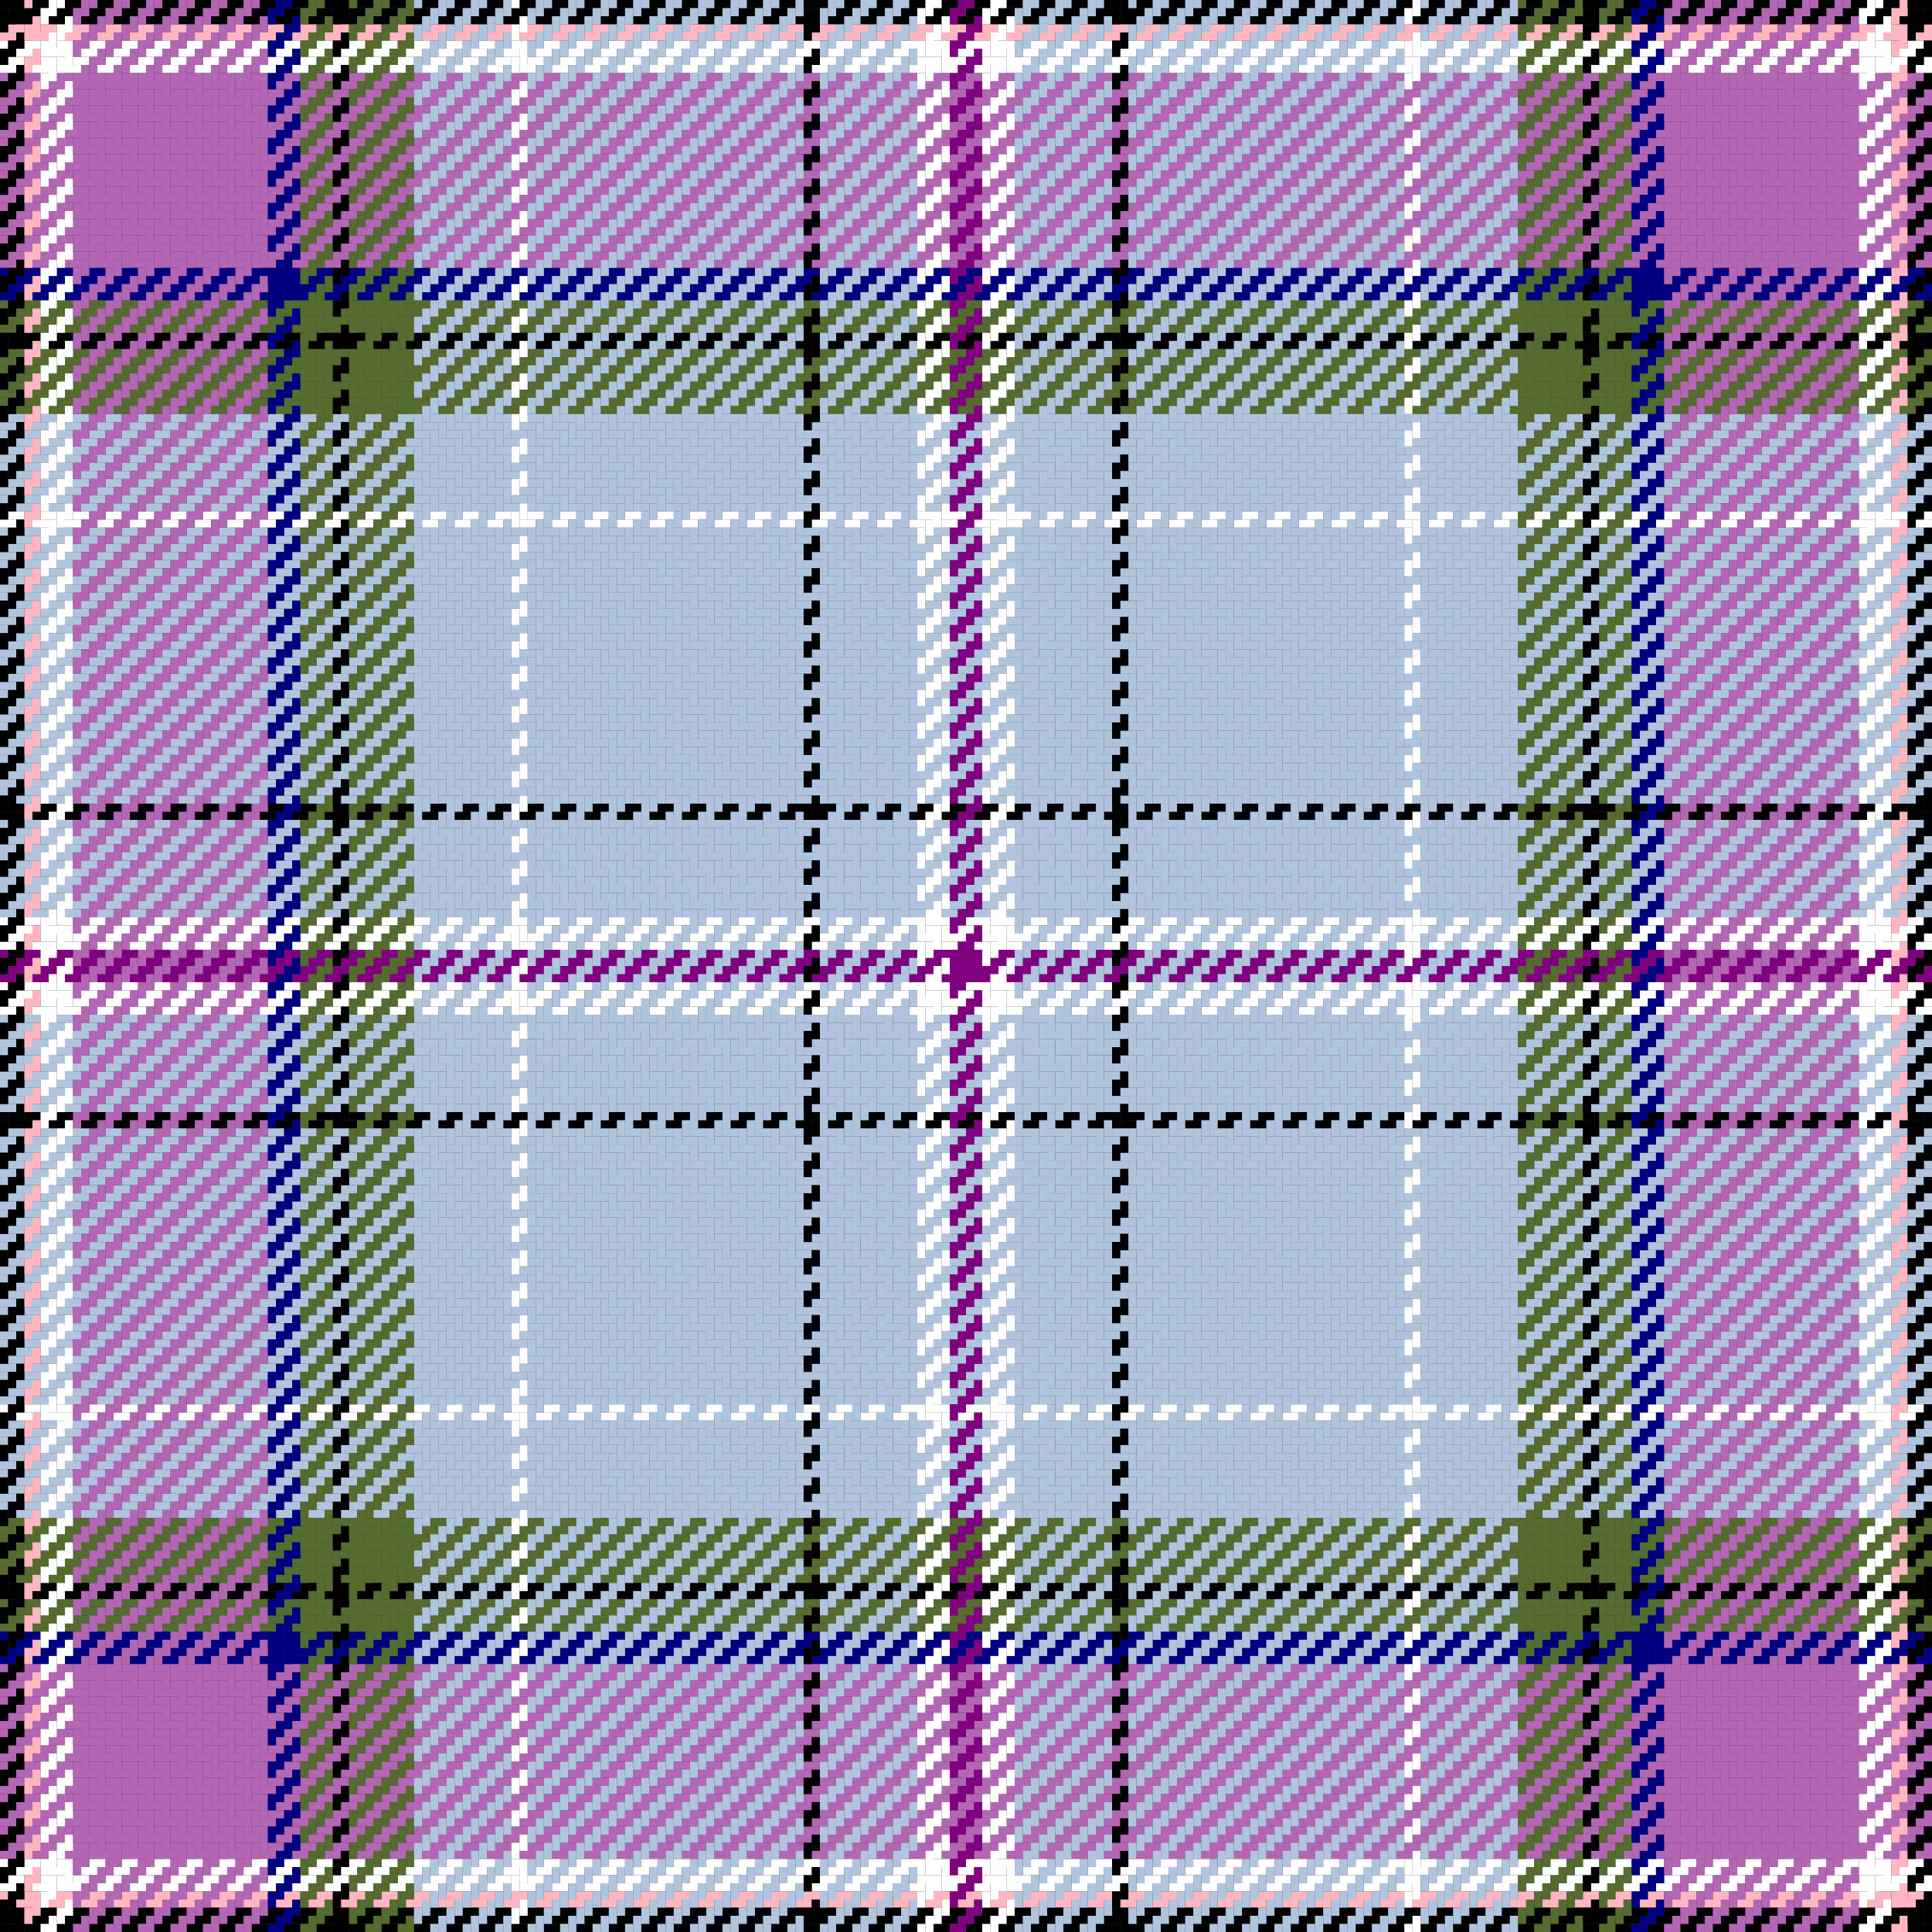 ﻿<?xml version="1.0" encoding="utf-8"?>
<!DOCTYPE svg PUBLIC "-//W3C//DTD SVG 1.1//EN" "http://www.w3.org/Graphics/SVG/1.1/DTD/svg11.dtd">
<svg xmlns="http://www.w3.org/2000/svg" id="Tartan-In-SVG" x="0" y="0" width="476" height="476" version="1.1" viewbox="0 0 476 476">
<rect width="100%" height="100%" fill="#333333" stroke="none"/>
<style>
svg {
zoom: 1.0;
}
.c0 {
fill: none;
stroke: black;
stroke-dasharray: 4, 4;
stroke-width: 2;
}

.c1 {
fill: none;
stroke: lightpink;
stroke-dasharray: 4, 4;
stroke-width: 2;
}

.c2 {
fill: none;
stroke: white;
stroke-dasharray: 4, 4;
stroke-width: 2;
}

.c3 {
fill: none;
stroke: #b366b3;
stroke-dasharray: 4, 4;
stroke-width: 2;
}

.c4 {
fill: none;
stroke: navy;
stroke-dasharray: 4, 4;
stroke-width: 2;
}

.c5 {
fill: none;
stroke: darkolivegreen;
stroke-dasharray: 4, 4;
stroke-width: 2;
}

.c6 {
fill: none;
stroke: lightsteelblue;
stroke-dasharray: 4, 4;
stroke-width: 2;
}

.c7 {
fill: none;
stroke: purple;
stroke-dasharray: 4, 4;
stroke-width: 2;
}
</style>
<g id="horizontal-rows" y="0" x="0">
<line class="c0" x1="0" y1="1" x2="476" y2="1" />
<line class="c0" x1="-2" y1="3" x2="476" y2="3" />
<line class="c0" x1="4" y1="5" x2="476" y2="5" />
<line class="c1" x1="2" y1="7" x2="476" y2="7" />
<line class="c1" x1="0" y1="9" x2="476" y2="9" />
<line class="c2" x1="-2" y1="11" x2="476" y2="11" />
<line class="c2" x1="4" y1="13" x2="476" y2="13" />
<line class="c2" x1="2" y1="15" x2="476" y2="15" />
<line class="c2" x1="0" y1="17" x2="476" y2="17" />
<line class="c3" x1="-2" y1="19" x2="476" y2="19" />
<line class="c3" x1="4" y1="21" x2="476" y2="21" />
<line class="c3" x1="2" y1="23" x2="476" y2="23" />
<line class="c3" x1="0" y1="25" x2="476" y2="25" />
<line class="c3" x1="-2" y1="27" x2="476" y2="27" />
<line class="c3" x1="4" y1="29" x2="476" y2="29" />
<line class="c3" x1="2" y1="31" x2="476" y2="31" />
<line class="c3" x1="0" y1="33" x2="476" y2="33" />
<line class="c3" x1="-2" y1="35" x2="476" y2="35" />
<line class="c3" x1="4" y1="37" x2="476" y2="37" />
<line class="c3" x1="2" y1="39" x2="476" y2="39" />
<line class="c3" x1="0" y1="41" x2="476" y2="41" />
<line class="c3" x1="-2" y1="43" x2="476" y2="43" />
<line class="c3" x1="4" y1="45" x2="476" y2="45" />
<line class="c3" x1="2" y1="47" x2="476" y2="47" />
<line class="c3" x1="0" y1="49" x2="476" y2="49" />
<line class="c3" x1="-2" y1="51" x2="476" y2="51" />
<line class="c3" x1="4" y1="53" x2="476" y2="53" />
<line class="c3" x1="2" y1="55" x2="476" y2="55" />
<line class="c3" x1="0" y1="57" x2="476" y2="57" />
<line class="c3" x1="-2" y1="59" x2="476" y2="59" />
<line class="c3" x1="4" y1="61" x2="476" y2="61" />
<line class="c3" x1="2" y1="63" x2="476" y2="63" />
<line class="c3" x1="0" y1="65" x2="476" y2="65" />
<line class="c4" x1="-2" y1="67" x2="476" y2="67" />
<line class="c4" x1="4" y1="69" x2="476" y2="69" />
<line class="c4" x1="2" y1="71" x2="476" y2="71" />
<line class="c4" x1="0" y1="73" x2="476" y2="73" />
<line class="c5" x1="-2" y1="75" x2="476" y2="75" />
<line class="c5" x1="4" y1="77" x2="476" y2="77" />
<line class="c5" x1="2" y1="79" x2="476" y2="79" />
<line class="c5" x1="0" y1="81" x2="476" y2="81" />
<line class="c0" x1="-2" y1="83" x2="476" y2="83" />
<line class="c0" x1="4" y1="85" x2="476" y2="85" />
<line class="c5" x1="2" y1="87" x2="476" y2="87" />
<line class="c5" x1="0" y1="89" x2="476" y2="89" />
<line class="c5" x1="-2" y1="91" x2="476" y2="91" />
<line class="c5" x1="4" y1="93" x2="476" y2="93" />
<line class="c5" x1="2" y1="95" x2="476" y2="95" />
<line class="c5" x1="0" y1="97" x2="476" y2="97" />
<line class="c5" x1="-2" y1="99" x2="476" y2="99" />
<line class="c5" x1="4" y1="101" x2="476" y2="101" />
<line class="c6" x1="2" y1="103" x2="476" y2="103" />
<line class="c6" x1="0" y1="105" x2="476" y2="105" />
<line class="c6" x1="-2" y1="107" x2="476" y2="107" />
<line class="c6" x1="4" y1="109" x2="476" y2="109" />
<line class="c6" x1="2" y1="111" x2="476" y2="111" />
<line class="c6" x1="0" y1="113" x2="476" y2="113" />
<line class="c6" x1="-2" y1="115" x2="476" y2="115" />
<line class="c6" x1="4" y1="117" x2="476" y2="117" />
<line class="c6" x1="2" y1="119" x2="476" y2="119" />
<line class="c6" x1="0" y1="121" x2="476" y2="121" />
<line class="c6" x1="-2" y1="123" x2="476" y2="123" />
<line class="c6" x1="4" y1="125" x2="476" y2="125" />
<line class="c2" x1="2" y1="127" x2="476" y2="127" />
<line class="c2" x1="0" y1="129" x2="476" y2="129" />
<line class="c6" x1="-2" y1="131" x2="476" y2="131" />
<line class="c6" x1="4" y1="133" x2="476" y2="133" />
<line class="c6" x1="2" y1="135" x2="476" y2="135" />
<line class="c6" x1="0" y1="137" x2="476" y2="137" />
<line class="c6" x1="-2" y1="139" x2="476" y2="139" />
<line class="c6" x1="4" y1="141" x2="476" y2="141" />
<line class="c6" x1="2" y1="143" x2="476" y2="143" />
<line class="c6" x1="0" y1="145" x2="476" y2="145" />
<line class="c6" x1="-2" y1="147" x2="476" y2="147" />
<line class="c6" x1="4" y1="149" x2="476" y2="149" />
<line class="c6" x1="2" y1="151" x2="476" y2="151" />
<line class="c6" x1="0" y1="153" x2="476" y2="153" />
<line class="c6" x1="-2" y1="155" x2="476" y2="155" />
<line class="c6" x1="4" y1="157" x2="476" y2="157" />
<line class="c6" x1="2" y1="159" x2="476" y2="159" />
<line class="c6" x1="0" y1="161" x2="476" y2="161" />
<line class="c6" x1="-2" y1="163" x2="476" y2="163" />
<line class="c6" x1="4" y1="165" x2="476" y2="165" />
<line class="c6" x1="2" y1="167" x2="476" y2="167" />
<line class="c6" x1="0" y1="169" x2="476" y2="169" />
<line class="c6" x1="-2" y1="171" x2="476" y2="171" />
<line class="c6" x1="4" y1="173" x2="476" y2="173" />
<line class="c6" x1="2" y1="175" x2="476" y2="175" />
<line class="c6" x1="0" y1="177" x2="476" y2="177" />
<line class="c6" x1="-2" y1="179" x2="476" y2="179" />
<line class="c6" x1="4" y1="181" x2="476" y2="181" />
<line class="c6" x1="2" y1="183" x2="476" y2="183" />
<line class="c6" x1="0" y1="185" x2="476" y2="185" />
<line class="c6" x1="-2" y1="187" x2="476" y2="187" />
<line class="c6" x1="4" y1="189" x2="476" y2="189" />
<line class="c6" x1="2" y1="191" x2="476" y2="191" />
<line class="c6" x1="0" y1="193" x2="476" y2="193" />
<line class="c6" x1="-2" y1="195" x2="476" y2="195" />
<line class="c6" x1="4" y1="197" x2="476" y2="197" />
<line class="c0" x1="2" y1="199" x2="476" y2="199" />
<line class="c0" x1="0" y1="201" x2="476" y2="201" />
<line class="c6" x1="-2" y1="203" x2="476" y2="203" />
<line class="c6" x1="4" y1="205" x2="476" y2="205" />
<line class="c6" x1="2" y1="207" x2="476" y2="207" />
<line class="c6" x1="0" y1="209" x2="476" y2="209" />
<line class="c6" x1="-2" y1="211" x2="476" y2="211" />
<line class="c6" x1="4" y1="213" x2="476" y2="213" />
<line class="c6" x1="2" y1="215" x2="476" y2="215" />
<line class="c6" x1="0" y1="217" x2="476" y2="217" />
<line class="c6" x1="-2" y1="219" x2="476" y2="219" />
<line class="c6" x1="4" y1="221" x2="476" y2="221" />
<line class="c6" x1="2" y1="223" x2="476" y2="223" />
<line class="c6" x1="0" y1="225" x2="476" y2="225" />
<line class="c2" x1="-2" y1="227" x2="476" y2="227" />
<line class="c2" x1="4" y1="229" x2="476" y2="229" />
<line class="c2" x1="2" y1="231" x2="476" y2="231" />
<line class="c2" x1="0" y1="233" x2="476" y2="233" />
<line class="c7" x1="-2" y1="235" x2="476" y2="235" />
<line class="c7" x1="4" y1="237" x2="476" y2="237" />
<line class="c7" x1="2" y1="239" x2="476" y2="239" />
<line class="c7" x1="0" y1="241" x2="476" y2="241" />
<line class="c2" x1="-2" y1="243" x2="476" y2="243" />
<line class="c2" x1="4" y1="245" x2="476" y2="245" />
<line class="c2" x1="2" y1="247" x2="476" y2="247" />
<line class="c2" x1="0" y1="249" x2="476" y2="249" />
<line class="c6" x1="-2" y1="251" x2="476" y2="251" />
<line class="c6" x1="4" y1="253" x2="476" y2="253" />
<line class="c6" x1="2" y1="255" x2="476" y2="255" />
<line class="c6" x1="0" y1="257" x2="476" y2="257" />
<line class="c6" x1="-2" y1="259" x2="476" y2="259" />
<line class="c6" x1="4" y1="261" x2="476" y2="261" />
<line class="c6" x1="2" y1="263" x2="476" y2="263" />
<line class="c6" x1="0" y1="265" x2="476" y2="265" />
<line class="c6" x1="-2" y1="267" x2="476" y2="267" />
<line class="c6" x1="4" y1="269" x2="476" y2="269" />
<line class="c6" x1="2" y1="271" x2="476" y2="271" />
<line class="c6" x1="0" y1="273" x2="476" y2="273" />
<line class="c0" x1="-2" y1="275" x2="476" y2="275" />
<line class="c0" x1="4" y1="277" x2="476" y2="277" />
<line class="c6" x1="2" y1="279" x2="476" y2="279" />
<line class="c6" x1="0" y1="281" x2="476" y2="281" />
<line class="c6" x1="-2" y1="283" x2="476" y2="283" />
<line class="c6" x1="4" y1="285" x2="476" y2="285" />
<line class="c6" x1="2" y1="287" x2="476" y2="287" />
<line class="c6" x1="0" y1="289" x2="476" y2="289" />
<line class="c6" x1="-2" y1="291" x2="476" y2="291" />
<line class="c6" x1="4" y1="293" x2="476" y2="293" />
<line class="c6" x1="2" y1="295" x2="476" y2="295" />
<line class="c6" x1="0" y1="297" x2="476" y2="297" />
<line class="c6" x1="-2" y1="299" x2="476" y2="299" />
<line class="c6" x1="4" y1="301" x2="476" y2="301" />
<line class="c6" x1="2" y1="303" x2="476" y2="303" />
<line class="c6" x1="0" y1="305" x2="476" y2="305" />
<line class="c6" x1="-2" y1="307" x2="476" y2="307" />
<line class="c6" x1="4" y1="309" x2="476" y2="309" />
<line class="c6" x1="2" y1="311" x2="476" y2="311" />
<line class="c6" x1="0" y1="313" x2="476" y2="313" />
<line class="c6" x1="-2" y1="315" x2="476" y2="315" />
<line class="c6" x1="4" y1="317" x2="476" y2="317" />
<line class="c6" x1="2" y1="319" x2="476" y2="319" />
<line class="c6" x1="0" y1="321" x2="476" y2="321" />
<line class="c6" x1="-2" y1="323" x2="476" y2="323" />
<line class="c6" x1="4" y1="325" x2="476" y2="325" />
<line class="c6" x1="2" y1="327" x2="476" y2="327" />
<line class="c6" x1="0" y1="329" x2="476" y2="329" />
<line class="c6" x1="-2" y1="331" x2="476" y2="331" />
<line class="c6" x1="4" y1="333" x2="476" y2="333" />
<line class="c6" x1="2" y1="335" x2="476" y2="335" />
<line class="c6" x1="0" y1="337" x2="476" y2="337" />
<line class="c6" x1="-2" y1="339" x2="476" y2="339" />
<line class="c6" x1="4" y1="341" x2="476" y2="341" />
<line class="c6" x1="2" y1="343" x2="476" y2="343" />
<line class="c6" x1="0" y1="345" x2="476" y2="345" />
<line class="c2" x1="-2" y1="347" x2="476" y2="347" />
<line class="c2" x1="4" y1="349" x2="476" y2="349" />
<line class="c6" x1="2" y1="351" x2="476" y2="351" />
<line class="c6" x1="0" y1="353" x2="476" y2="353" />
<line class="c6" x1="-2" y1="355" x2="476" y2="355" />
<line class="c6" x1="4" y1="357" x2="476" y2="357" />
<line class="c6" x1="2" y1="359" x2="476" y2="359" />
<line class="c6" x1="0" y1="361" x2="476" y2="361" />
<line class="c6" x1="-2" y1="363" x2="476" y2="363" />
<line class="c6" x1="4" y1="365" x2="476" y2="365" />
<line class="c6" x1="2" y1="367" x2="476" y2="367" />
<line class="c6" x1="0" y1="369" x2="476" y2="369" />
<line class="c6" x1="-2" y1="371" x2="476" y2="371" />
<line class="c6" x1="4" y1="373" x2="476" y2="373" />
<line class="c5" x1="2" y1="375" x2="476" y2="375" />
<line class="c5" x1="0" y1="377" x2="476" y2="377" />
<line class="c5" x1="-2" y1="379" x2="476" y2="379" />
<line class="c5" x1="4" y1="381" x2="476" y2="381" />
<line class="c5" x1="2" y1="383" x2="476" y2="383" />
<line class="c5" x1="0" y1="385" x2="476" y2="385" />
<line class="c5" x1="-2" y1="387" x2="476" y2="387" />
<line class="c5" x1="4" y1="389" x2="476" y2="389" />
<line class="c0" x1="2" y1="391" x2="476" y2="391" />
<line class="c0" x1="0" y1="393" x2="476" y2="393" />
<line class="c5" x1="-2" y1="395" x2="476" y2="395" />
<line class="c5" x1="4" y1="397" x2="476" y2="397" />
<line class="c5" x1="2" y1="399" x2="476" y2="399" />
<line class="c5" x1="0" y1="401" x2="476" y2="401" />
<line class="c4" x1="-2" y1="403" x2="476" y2="403" />
<line class="c4" x1="4" y1="405" x2="476" y2="405" />
<line class="c4" x1="2" y1="407" x2="476" y2="407" />
<line class="c4" x1="0" y1="409" x2="476" y2="409" />
<line class="c3" x1="-2" y1="411" x2="476" y2="411" />
<line class="c3" x1="4" y1="413" x2="476" y2="413" />
<line class="c3" x1="2" y1="415" x2="476" y2="415" />
<line class="c3" x1="0" y1="417" x2="476" y2="417" />
<line class="c3" x1="-2" y1="419" x2="476" y2="419" />
<line class="c3" x1="4" y1="421" x2="476" y2="421" />
<line class="c3" x1="2" y1="423" x2="476" y2="423" />
<line class="c3" x1="0" y1="425" x2="476" y2="425" />
<line class="c3" x1="-2" y1="427" x2="476" y2="427" />
<line class="c3" x1="4" y1="429" x2="476" y2="429" />
<line class="c3" x1="2" y1="431" x2="476" y2="431" />
<line class="c3" x1="0" y1="433" x2="476" y2="433" />
<line class="c3" x1="-2" y1="435" x2="476" y2="435" />
<line class="c3" x1="4" y1="437" x2="476" y2="437" />
<line class="c3" x1="2" y1="439" x2="476" y2="439" />
<line class="c3" x1="0" y1="441" x2="476" y2="441" />
<line class="c3" x1="-2" y1="443" x2="476" y2="443" />
<line class="c3" x1="4" y1="445" x2="476" y2="445" />
<line class="c3" x1="2" y1="447" x2="476" y2="447" />
<line class="c3" x1="0" y1="449" x2="476" y2="449" />
<line class="c3" x1="-2" y1="451" x2="476" y2="451" />
<line class="c3" x1="4" y1="453" x2="476" y2="453" />
<line class="c3" x1="2" y1="455" x2="476" y2="455" />
<line class="c3" x1="0" y1="457" x2="476" y2="457" />
<line class="c2" x1="-2" y1="459" x2="476" y2="459" />
<line class="c2" x1="4" y1="461" x2="476" y2="461" />
<line class="c2" x1="2" y1="463" x2="476" y2="463" />
<line class="c2" x1="0" y1="465" x2="476" y2="465" />
<line class="c1" x1="-2" y1="467" x2="476" y2="467" />
<line class="c1" x1="4" y1="469" x2="476" y2="469" />
<line class="c0" x1="2" y1="471" x2="476" y2="471" />
<line class="c0" x1="0" y1="473" x2="476" y2="473" />
<line class="c0" x1="-2" y1="475" x2="476" y2="475" />
</g>
<g id="vertical-cols" y="0" x="0">
<line class="c0" x1="1" y1="4" x2="1" y2="476" />
<line class="c0" x1="3" y1="2" x2="3" y2="476" />
<line class="c0" x1="5" y1="0" x2="5" y2="476" />
<line class="c1" x1="7" y1="-2" x2="7" y2="476" />
<line class="c1" x1="9" y1="4" x2="9" y2="476" />
<line class="c2" x1="11" y1="2" x2="11" y2="476" />
<line class="c2" x1="13" y1="0" x2="13" y2="476" />
<line class="c2" x1="15" y1="-2" x2="15" y2="476" />
<line class="c2" x1="17" y1="4" x2="17" y2="476" />
<line class="c3" x1="19" y1="2" x2="19" y2="476" />
<line class="c3" x1="21" y1="0" x2="21" y2="476" />
<line class="c3" x1="23" y1="-2" x2="23" y2="476" />
<line class="c3" x1="25" y1="4" x2="25" y2="476" />
<line class="c3" x1="27" y1="2" x2="27" y2="476" />
<line class="c3" x1="29" y1="0" x2="29" y2="476" />
<line class="c3" x1="31" y1="-2" x2="31" y2="476" />
<line class="c3" x1="33" y1="4" x2="33" y2="476" />
<line class="c3" x1="35" y1="2" x2="35" y2="476" />
<line class="c3" x1="37" y1="0" x2="37" y2="476" />
<line class="c3" x1="39" y1="-2" x2="39" y2="476" />
<line class="c3" x1="41" y1="4" x2="41" y2="476" />
<line class="c3" x1="43" y1="2" x2="43" y2="476" />
<line class="c3" x1="45" y1="0" x2="45" y2="476" />
<line class="c3" x1="47" y1="-2" x2="47" y2="476" />
<line class="c3" x1="49" y1="4" x2="49" y2="476" />
<line class="c3" x1="51" y1="2" x2="51" y2="476" />
<line class="c3" x1="53" y1="0" x2="53" y2="476" />
<line class="c3" x1="55" y1="-2" x2="55" y2="476" />
<line class="c3" x1="57" y1="4" x2="57" y2="476" />
<line class="c3" x1="59" y1="2" x2="59" y2="476" />
<line class="c3" x1="61" y1="0" x2="61" y2="476" />
<line class="c3" x1="63" y1="-2" x2="63" y2="476" />
<line class="c3" x1="65" y1="4" x2="65" y2="476" />
<line class="c4" x1="67" y1="2" x2="67" y2="476" />
<line class="c4" x1="69" y1="0" x2="69" y2="476" />
<line class="c4" x1="71" y1="-2" x2="71" y2="476" />
<line class="c4" x1="73" y1="4" x2="73" y2="476" />
<line class="c5" x1="75" y1="2" x2="75" y2="476" />
<line class="c5" x1="77" y1="0" x2="77" y2="476" />
<line class="c5" x1="79" y1="-2" x2="79" y2="476" />
<line class="c5" x1="81" y1="4" x2="81" y2="476" />
<line class="c0" x1="83" y1="2" x2="83" y2="476" />
<line class="c0" x1="85" y1="0" x2="85" y2="476" />
<line class="c5" x1="87" y1="-2" x2="87" y2="476" />
<line class="c5" x1="89" y1="4" x2="89" y2="476" />
<line class="c5" x1="91" y1="2" x2="91" y2="476" />
<line class="c5" x1="93" y1="0" x2="93" y2="476" />
<line class="c5" x1="95" y1="-2" x2="95" y2="476" />
<line class="c5" x1="97" y1="4" x2="97" y2="476" />
<line class="c5" x1="99" y1="2" x2="99" y2="476" />
<line class="c5" x1="101" y1="0" x2="101" y2="476" />
<line class="c6" x1="103" y1="-2" x2="103" y2="476" />
<line class="c6" x1="105" y1="4" x2="105" y2="476" />
<line class="c6" x1="107" y1="2" x2="107" y2="476" />
<line class="c6" x1="109" y1="0" x2="109" y2="476" />
<line class="c6" x1="111" y1="-2" x2="111" y2="476" />
<line class="c6" x1="113" y1="4" x2="113" y2="476" />
<line class="c6" x1="115" y1="2" x2="115" y2="476" />
<line class="c6" x1="117" y1="0" x2="117" y2="476" />
<line class="c6" x1="119" y1="-2" x2="119" y2="476" />
<line class="c6" x1="121" y1="4" x2="121" y2="476" />
<line class="c6" x1="123" y1="2" x2="123" y2="476" />
<line class="c6" x1="125" y1="0" x2="125" y2="476" />
<line class="c2" x1="127" y1="-2" x2="127" y2="476" />
<line class="c2" x1="129" y1="4" x2="129" y2="476" />
<line class="c6" x1="131" y1="2" x2="131" y2="476" />
<line class="c6" x1="133" y1="0" x2="133" y2="476" />
<line class="c6" x1="135" y1="-2" x2="135" y2="476" />
<line class="c6" x1="137" y1="4" x2="137" y2="476" />
<line class="c6" x1="139" y1="2" x2="139" y2="476" />
<line class="c6" x1="141" y1="0" x2="141" y2="476" />
<line class="c6" x1="143" y1="-2" x2="143" y2="476" />
<line class="c6" x1="145" y1="4" x2="145" y2="476" />
<line class="c6" x1="147" y1="2" x2="147" y2="476" />
<line class="c6" x1="149" y1="0" x2="149" y2="476" />
<line class="c6" x1="151" y1="-2" x2="151" y2="476" />
<line class="c6" x1="153" y1="4" x2="153" y2="476" />
<line class="c6" x1="155" y1="2" x2="155" y2="476" />
<line class="c6" x1="157" y1="0" x2="157" y2="476" />
<line class="c6" x1="159" y1="-2" x2="159" y2="476" />
<line class="c6" x1="161" y1="4" x2="161" y2="476" />
<line class="c6" x1="163" y1="2" x2="163" y2="476" />
<line class="c6" x1="165" y1="0" x2="165" y2="476" />
<line class="c6" x1="167" y1="-2" x2="167" y2="476" />
<line class="c6" x1="169" y1="4" x2="169" y2="476" />
<line class="c6" x1="171" y1="2" x2="171" y2="476" />
<line class="c6" x1="173" y1="0" x2="173" y2="476" />
<line class="c6" x1="175" y1="-2" x2="175" y2="476" />
<line class="c6" x1="177" y1="4" x2="177" y2="476" />
<line class="c6" x1="179" y1="2" x2="179" y2="476" />
<line class="c6" x1="181" y1="0" x2="181" y2="476" />
<line class="c6" x1="183" y1="-2" x2="183" y2="476" />
<line class="c6" x1="185" y1="4" x2="185" y2="476" />
<line class="c6" x1="187" y1="2" x2="187" y2="476" />
<line class="c6" x1="189" y1="0" x2="189" y2="476" />
<line class="c6" x1="191" y1="-2" x2="191" y2="476" />
<line class="c6" x1="193" y1="4" x2="193" y2="476" />
<line class="c6" x1="195" y1="2" x2="195" y2="476" />
<line class="c6" x1="197" y1="0" x2="197" y2="476" />
<line class="c0" x1="199" y1="-2" x2="199" y2="476" />
<line class="c0" x1="201" y1="4" x2="201" y2="476" />
<line class="c6" x1="203" y1="2" x2="203" y2="476" />
<line class="c6" x1="205" y1="0" x2="205" y2="476" />
<line class="c6" x1="207" y1="-2" x2="207" y2="476" />
<line class="c6" x1="209" y1="4" x2="209" y2="476" />
<line class="c6" x1="211" y1="2" x2="211" y2="476" />
<line class="c6" x1="213" y1="0" x2="213" y2="476" />
<line class="c6" x1="215" y1="-2" x2="215" y2="476" />
<line class="c6" x1="217" y1="4" x2="217" y2="476" />
<line class="c6" x1="219" y1="2" x2="219" y2="476" />
<line class="c6" x1="221" y1="0" x2="221" y2="476" />
<line class="c6" x1="223" y1="-2" x2="223" y2="476" />
<line class="c6" x1="225" y1="4" x2="225" y2="476" />
<line class="c2" x1="227" y1="2" x2="227" y2="476" />
<line class="c2" x1="229" y1="0" x2="229" y2="476" />
<line class="c2" x1="231" y1="-2" x2="231" y2="476" />
<line class="c2" x1="233" y1="4" x2="233" y2="476" />
<line class="c7" x1="235" y1="2" x2="235" y2="476" />
<line class="c7" x1="237" y1="0" x2="237" y2="476" />
<line class="c7" x1="239" y1="-2" x2="239" y2="476" />
<line class="c7" x1="241" y1="4" x2="241" y2="476" />
<line class="c2" x1="243" y1="2" x2="243" y2="476" />
<line class="c2" x1="245" y1="0" x2="245" y2="476" />
<line class="c2" x1="247" y1="-2" x2="247" y2="476" />
<line class="c2" x1="249" y1="4" x2="249" y2="476" />
<line class="c6" x1="251" y1="2" x2="251" y2="476" />
<line class="c6" x1="253" y1="0" x2="253" y2="476" />
<line class="c6" x1="255" y1="-2" x2="255" y2="476" />
<line class="c6" x1="257" y1="4" x2="257" y2="476" />
<line class="c6" x1="259" y1="2" x2="259" y2="476" />
<line class="c6" x1="261" y1="0" x2="261" y2="476" />
<line class="c6" x1="263" y1="-2" x2="263" y2="476" />
<line class="c6" x1="265" y1="4" x2="265" y2="476" />
<line class="c6" x1="267" y1="2" x2="267" y2="476" />
<line class="c6" x1="269" y1="0" x2="269" y2="476" />
<line class="c6" x1="271" y1="-2" x2="271" y2="476" />
<line class="c6" x1="273" y1="4" x2="273" y2="476" />
<line class="c0" x1="275" y1="2" x2="275" y2="476" />
<line class="c0" x1="277" y1="0" x2="277" y2="476" />
<line class="c6" x1="279" y1="-2" x2="279" y2="476" />
<line class="c6" x1="281" y1="4" x2="281" y2="476" />
<line class="c6" x1="283" y1="2" x2="283" y2="476" />
<line class="c6" x1="285" y1="0" x2="285" y2="476" />
<line class="c6" x1="287" y1="-2" x2="287" y2="476" />
<line class="c6" x1="289" y1="4" x2="289" y2="476" />
<line class="c6" x1="291" y1="2" x2="291" y2="476" />
<line class="c6" x1="293" y1="0" x2="293" y2="476" />
<line class="c6" x1="295" y1="-2" x2="295" y2="476" />
<line class="c6" x1="297" y1="4" x2="297" y2="476" />
<line class="c6" x1="299" y1="2" x2="299" y2="476" />
<line class="c6" x1="301" y1="0" x2="301" y2="476" />
<line class="c6" x1="303" y1="-2" x2="303" y2="476" />
<line class="c6" x1="305" y1="4" x2="305" y2="476" />
<line class="c6" x1="307" y1="2" x2="307" y2="476" />
<line class="c6" x1="309" y1="0" x2="309" y2="476" />
<line class="c6" x1="311" y1="-2" x2="311" y2="476" />
<line class="c6" x1="313" y1="4" x2="313" y2="476" />
<line class="c6" x1="315" y1="2" x2="315" y2="476" />
<line class="c6" x1="317" y1="0" x2="317" y2="476" />
<line class="c6" x1="319" y1="-2" x2="319" y2="476" />
<line class="c6" x1="321" y1="4" x2="321" y2="476" />
<line class="c6" x1="323" y1="2" x2="323" y2="476" />
<line class="c6" x1="325" y1="0" x2="325" y2="476" />
<line class="c6" x1="327" y1="-2" x2="327" y2="476" />
<line class="c6" x1="329" y1="4" x2="329" y2="476" />
<line class="c6" x1="331" y1="2" x2="331" y2="476" />
<line class="c6" x1="333" y1="0" x2="333" y2="476" />
<line class="c6" x1="335" y1="-2" x2="335" y2="476" />
<line class="c6" x1="337" y1="4" x2="337" y2="476" />
<line class="c6" x1="339" y1="2" x2="339" y2="476" />
<line class="c6" x1="341" y1="0" x2="341" y2="476" />
<line class="c6" x1="343" y1="-2" x2="343" y2="476" />
<line class="c6" x1="345" y1="4" x2="345" y2="476" />
<line class="c2" x1="347" y1="2" x2="347" y2="476" />
<line class="c2" x1="349" y1="0" x2="349" y2="476" />
<line class="c6" x1="351" y1="-2" x2="351" y2="476" />
<line class="c6" x1="353" y1="4" x2="353" y2="476" />
<line class="c6" x1="355" y1="2" x2="355" y2="476" />
<line class="c6" x1="357" y1="0" x2="357" y2="476" />
<line class="c6" x1="359" y1="-2" x2="359" y2="476" />
<line class="c6" x1="361" y1="4" x2="361" y2="476" />
<line class="c6" x1="363" y1="2" x2="363" y2="476" />
<line class="c6" x1="365" y1="0" x2="365" y2="476" />
<line class="c6" x1="367" y1="-2" x2="367" y2="476" />
<line class="c6" x1="369" y1="4" x2="369" y2="476" />
<line class="c6" x1="371" y1="2" x2="371" y2="476" />
<line class="c6" x1="373" y1="0" x2="373" y2="476" />
<line class="c5" x1="375" y1="-2" x2="375" y2="476" />
<line class="c5" x1="377" y1="4" x2="377" y2="476" />
<line class="c5" x1="379" y1="2" x2="379" y2="476" />
<line class="c5" x1="381" y1="0" x2="381" y2="476" />
<line class="c5" x1="383" y1="-2" x2="383" y2="476" />
<line class="c5" x1="385" y1="4" x2="385" y2="476" />
<line class="c5" x1="387" y1="2" x2="387" y2="476" />
<line class="c5" x1="389" y1="0" x2="389" y2="476" />
<line class="c0" x1="391" y1="-2" x2="391" y2="476" />
<line class="c0" x1="393" y1="4" x2="393" y2="476" />
<line class="c5" x1="395" y1="2" x2="395" y2="476" />
<line class="c5" x1="397" y1="0" x2="397" y2="476" />
<line class="c5" x1="399" y1="-2" x2="399" y2="476" />
<line class="c5" x1="401" y1="4" x2="401" y2="476" />
<line class="c4" x1="403" y1="2" x2="403" y2="476" />
<line class="c4" x1="405" y1="0" x2="405" y2="476" />
<line class="c4" x1="407" y1="-2" x2="407" y2="476" />
<line class="c4" x1="409" y1="4" x2="409" y2="476" />
<line class="c3" x1="411" y1="2" x2="411" y2="476" />
<line class="c3" x1="413" y1="0" x2="413" y2="476" />
<line class="c3" x1="415" y1="-2" x2="415" y2="476" />
<line class="c3" x1="417" y1="4" x2="417" y2="476" />
<line class="c3" x1="419" y1="2" x2="419" y2="476" />
<line class="c3" x1="421" y1="0" x2="421" y2="476" />
<line class="c3" x1="423" y1="-2" x2="423" y2="476" />
<line class="c3" x1="425" y1="4" x2="425" y2="476" />
<line class="c3" x1="427" y1="2" x2="427" y2="476" />
<line class="c3" x1="429" y1="0" x2="429" y2="476" />
<line class="c3" x1="431" y1="-2" x2="431" y2="476" />
<line class="c3" x1="433" y1="4" x2="433" y2="476" />
<line class="c3" x1="435" y1="2" x2="435" y2="476" />
<line class="c3" x1="437" y1="0" x2="437" y2="476" />
<line class="c3" x1="439" y1="-2" x2="439" y2="476" />
<line class="c3" x1="441" y1="4" x2="441" y2="476" />
<line class="c3" x1="443" y1="2" x2="443" y2="476" />
<line class="c3" x1="445" y1="0" x2="445" y2="476" />
<line class="c3" x1="447" y1="-2" x2="447" y2="476" />
<line class="c3" x1="449" y1="4" x2="449" y2="476" />
<line class="c3" x1="451" y1="2" x2="451" y2="476" />
<line class="c3" x1="453" y1="0" x2="453" y2="476" />
<line class="c3" x1="455" y1="-2" x2="455" y2="476" />
<line class="c3" x1="457" y1="4" x2="457" y2="476" />
<line class="c2" x1="459" y1="2" x2="459" y2="476" />
<line class="c2" x1="461" y1="0" x2="461" y2="476" />
<line class="c2" x1="463" y1="-2" x2="463" y2="476" />
<line class="c2" x1="465" y1="4" x2="465" y2="476" />
<line class="c1" x1="467" y1="2" x2="467" y2="476" />
<line class="c1" x1="469" y1="0" x2="469" y2="476" />
<line class="c0" x1="471" y1="-2" x2="471" y2="476" />
<line class="c0" x1="473" y1="4" x2="473" y2="476" />
<line class="c0" x1="475" y1="2" x2="475" y2="476" />
</g>
</svg>